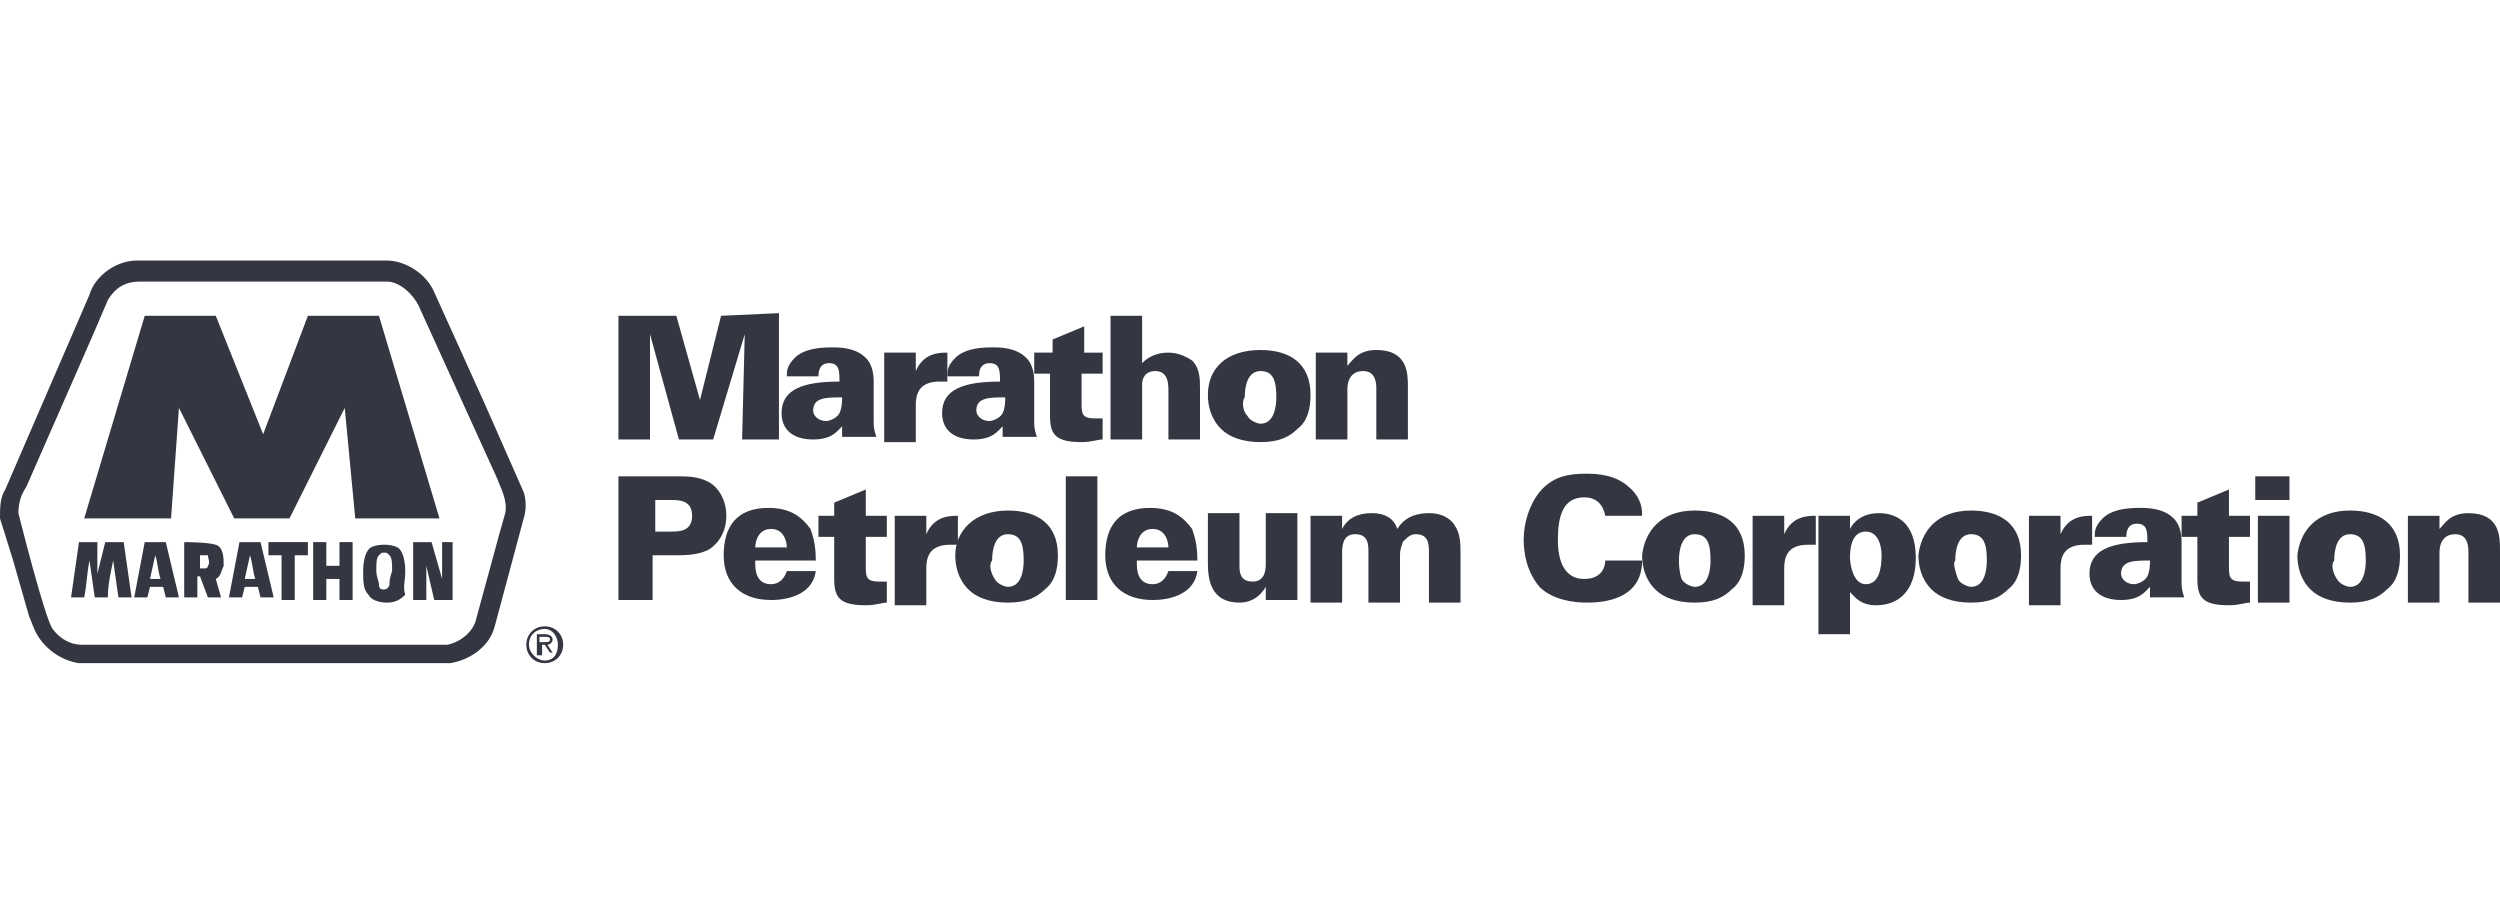 <?xml version="1.0" encoding="utf-8"?>
<!-- Generator: Adobe Illustrator 26.0.1, SVG Export Plug-In . SVG Version: 6.00 Build 0)  -->
<svg version="1.1" id="Layer_1" xmlns="http://www.w3.org/2000/svg" xmlns:xlink="http://www.w3.org/1999/xlink" x="0px" y="0px"
	 viewBox="0 0 95 35" style="enable-background:new 0 0 95 35;" xml:space="preserve">
<style type="text/css">
	.st0{fill:#343741;}
	.st1{fill-rule:evenodd;clip-rule:evenodd;fill:#343741;}
</style>
<polygon class="st0" points="23.5,12 25.7,12 26.6,15.2 27.4,12 29.6,11.9 29.6,16.7 28.2,16.7 28.3,12.7 27.1,16.7 25.8,16.7 
	24.7,12.7 24.7,16.7 23.5,16.7 "/>
<g>
	<path class="st0" d="M32,16.7c0-0.1,0-0.3,0-0.5c-0.2,0.2-0.4,0.5-1.1,0.5c-0.8,0-1.2-0.4-1.2-1c0-0.9,0.8-1.2,2.2-1.2
		c0-0.4,0-0.7-0.4-0.7c-0.2,0-0.4,0.1-0.4,0.5h-1.2c0-0.2,0-0.4,0.3-0.7c0.3-0.3,0.8-0.4,1.4-0.4c0.3,0,0.9,0,1.3,0.4
		c0.2,0.2,0.3,0.5,0.3,0.9v1.5c0,0.2,0,0.3,0.1,0.6H32z M30.9,15.6c0,0.2,0.2,0.4,0.5,0.4c0.1,0,0.4-0.1,0.5-0.3
		c0.1-0.2,0.1-0.5,0.1-0.6C31.4,15.1,30.9,15.1,30.9,15.6"/>
	<path class="st0" d="M33.6,14.1l0-0.7h1.2l0,0.7c0.3-0.7,0.9-0.7,1.2-0.7v1.1c-0.1,0-0.2,0-0.3,0c-0.8,0-0.9,0.5-0.9,0.9v1.4h-1.2
		V14.1z"/>
	<path class="st0" d="M38.1,16.7c0-0.1,0-0.3,0-0.5c-0.2,0.2-0.4,0.5-1.1,0.5c-0.8,0-1.2-0.4-1.2-1c0-0.9,0.8-1.2,2.2-1.2
		c0-0.4,0-0.7-0.4-0.7c-0.2,0-0.4,0.1-0.4,0.5h-1.2c0-0.2,0-0.4,0.3-0.7c0.3-0.3,0.8-0.4,1.4-0.4c0.3,0,0.9,0,1.3,0.4
		c0.2,0.2,0.3,0.5,0.3,0.9v1.5c0,0.2,0,0.3,0.1,0.6H38.1z M37.1,15.6c0,0.2,0.2,0.4,0.5,0.4c0.1,0,0.4-0.1,0.5-0.3
		c0.1-0.2,0.1-0.5,0.1-0.6C37.6,15.1,37.1,15.1,37.1,15.6"/>
	<path class="st0" d="M41.9,13.4v0.8h-0.8v1.1c0,0.4,0,0.6,0.5,0.6c0.1,0,0.2,0,0.3,0v0.8c-0.2,0-0.4,0.1-0.8,0.1
		c-1,0-1.2-0.3-1.2-1v-1.6h-0.6v-0.8H40v-0.5l1.2-0.5v1H41.9z"/>
	<path class="st0" d="M42.2,12h1.2v1.8c0.1-0.1,0.4-0.4,1-0.4c0.3,0,0.6,0.1,0.9,0.3c0.3,0.3,0.3,0.7,0.3,1.1v1.9h-1.2v-1.8
		c0-0.3,0-0.8-0.5-0.8c-0.4,0-0.5,0.3-0.5,0.5c0,0.2,0,0.4,0,0.6v1.5h-1.2V12z"/>
	<path class="st0" d="M47.9,13.3c1.1,0,1.9,0.5,1.9,1.7c0,0.5-0.1,1-0.5,1.3c-0.3,0.3-0.7,0.5-1.4,0.5c-0.7,0-1.2-0.2-1.5-0.5
		c-0.4-0.4-0.5-0.9-0.5-1.3C45.9,14,46.6,13.3,47.9,13.3 M47.4,15.8c0.1,0.2,0.4,0.3,0.5,0.3c0.5,0,0.6-0.6,0.6-1c0-0.6-0.1-1-0.6-1
		c-0.5,0-0.6,0.6-0.6,1C47.2,15.2,47.2,15.6,47.4,15.8"/>
	<path class="st0" d="M50,14.1l0-0.7h1.2l0,0.5c0.2-0.2,0.4-0.6,1.1-0.6c1.2,0,1.2,0.9,1.2,1.4v2h-1.2v-1.9c0-0.2,0-0.7-0.5-0.7
		c-0.6,0-0.6,0.6-0.6,0.7v1.9H50V14.1z"/>
	<path class="st0" d="M23.5,18.1h2.2c0.4,0,0.8,0,1.2,0.2c0.4,0.2,0.7,0.7,0.7,1.3c0,0.8-0.5,1.2-0.7,1.3c-0.4,0.2-0.9,0.2-1.2,0.2
		l-0.9,0v1.7h-1.3V18.1z M24.9,20.2h0.6c0.3,0,0.8,0,0.8-0.6c0-0.6-0.5-0.6-0.8-0.6h-0.6V20.2z"/>
	<path class="st0" d="M28.7,21.4c0,0.2,0,0.8,0.6,0.8c0.3,0,0.5-0.2,0.6-0.5h1.1c-0.1,0.8-0.9,1.1-1.7,1.1c-1.1,0-1.8-0.6-1.8-1.7
		c0-1.1,0.5-1.8,1.7-1.8c0.9,0,1.3,0.4,1.6,0.8c0.1,0.3,0.2,0.6,0.2,1.2H28.7z M29.9,20.8c0-0.2-0.1-0.7-0.6-0.7
		c-0.5,0-0.6,0.5-0.6,0.7H29.9z"/>
	<path class="st0" d="M33.7,19.6v0.8h-0.8v1.1c0,0.4,0,0.6,0.5,0.6c0.1,0,0.2,0,0.3,0v0.8c-0.2,0-0.4,0.1-0.8,0.1
		c-1,0-1.2-0.3-1.2-1v-1.6h-0.6v-0.8h0.6v-0.5l1.2-0.5v1H33.7z"/>
	<path class="st0" d="M34,20.3l0-0.7h1.2l0,0.7c0.3-0.7,0.9-0.7,1.2-0.7v1.1c-0.1,0-0.2,0-0.3,0c-0.8,0-0.9,0.5-0.9,0.9v1.4H34V20.3
		z"/>
	<path class="st0" d="M38.3,19.4c1.1,0,1.9,0.5,1.9,1.7c0,0.5-0.1,1-0.5,1.3c-0.3,0.3-0.7,0.5-1.4,0.5c-0.7,0-1.2-0.2-1.5-0.5
		c-0.4-0.4-0.5-0.9-0.5-1.3C36.3,20.2,37,19.4,38.3,19.4 M37.8,22c0.1,0.2,0.4,0.3,0.5,0.3c0.5,0,0.6-0.6,0.6-1c0-0.6-0.1-1-0.6-1
		c-0.5,0-0.6,0.6-0.6,1C37.6,21.4,37.6,21.7,37.8,22"/>
	<rect x="40.5" y="18.1" class="st0" width="1.2" height="4.7"/>
	<path class="st0" d="M43.2,21.4c0,0.2,0,0.8,0.6,0.8c0.3,0,0.5-0.2,0.6-0.5h1.1c-0.1,0.8-0.9,1.1-1.7,1.1c-1.1,0-1.8-0.6-1.8-1.7
		c0-1.1,0.5-1.8,1.7-1.8c0.9,0,1.3,0.4,1.6,0.8c0.1,0.3,0.2,0.6,0.2,1.2H43.2z M44.4,20.8c0-0.2-0.1-0.7-0.6-0.7
		c-0.5,0-0.6,0.5-0.6,0.7H44.4z"/>
	<path class="st0" d="M47.1,19.6v1.9c0,0.2,0,0.6,0.5,0.6c0.5,0,0.5-0.5,0.5-0.7v-1.9h1.2v2.7c0,0.3,0,0.3,0,0.6h-1.2l0-0.5
		c-0.3,0.5-0.7,0.6-1,0.6c-1.1,0-1.2-0.9-1.2-1.5v-1.9H47.1z"/>
	<path class="st0" d="M49.8,20.3c0-0.1,0-0.6,0-0.7H51l0,0.5c0.2-0.4,0.6-0.6,1.1-0.6c0.2,0,0.8,0,1,0.6c0.3-0.5,0.8-0.6,1.2-0.6
		c0.6,0,0.9,0.3,1,0.5c0.2,0.3,0.2,0.7,0.2,1.1v1.8h-1.2V21c0-0.3,0-0.7-0.5-0.7c-0.2,0-0.3,0.1-0.5,0.3c0,0.1-0.1,0.2-0.1,0.5v1.8
		h-1.2V21c0-0.3,0-0.7-0.5-0.7c-0.4,0-0.5,0.3-0.5,0.7v1.9h-1.2V20.3z"/>
	<path class="st0" d="M61,19.6c-0.1-0.5-0.4-0.7-0.8-0.7c-0.8,0-1,0.7-1,1.6c0,0.3,0,1.5,1,1.5c0.7,0,0.8-0.5,0.8-0.7h1.4
		c0,1.5-1.5,1.6-2.1,1.6c-0.5,0-1.3-0.1-1.8-0.6c-0.5-0.6-0.6-1.3-0.6-1.8c0-0.6,0.2-1.3,0.6-1.8c0.5-0.6,1.1-0.7,1.8-0.7
		c0.8,0,1.3,0.2,1.7,0.6c0.4,0.4,0.4,0.8,0.4,1H61z"/>
	<path class="st0" d="M64.4,19.4c1.1,0,1.9,0.5,1.9,1.7c0,0.5-0.1,1-0.5,1.3c-0.3,0.3-0.7,0.5-1.4,0.5c-0.7,0-1.2-0.2-1.5-0.5
		c-0.4-0.4-0.5-0.9-0.5-1.3C62.5,20.2,63.1,19.4,64.4,19.4 M63.9,22c0.1,0.2,0.4,0.3,0.5,0.3c0.5,0,0.6-0.6,0.6-1c0-0.6-0.1-1-0.6-1
		c-0.5,0-0.6,0.6-0.6,1C63.8,21.4,63.8,21.7,63.9,22"/>
	<path class="st0" d="M66.6,20.3l0-0.7h1.2l0,0.7c0.3-0.7,0.9-0.7,1.2-0.7v1.1c-0.1,0-0.2,0-0.3,0c-0.8,0-0.9,0.5-0.9,0.9v1.4h-1.2
		V20.3z"/>
	<path class="st0" d="M70.3,19.6l0,0.5c0.1-0.2,0.4-0.6,1.1-0.6c0.6,0,1.4,0.3,1.4,1.7c0,1.3-0.7,1.8-1.5,1.8c-0.6,0-0.8-0.3-1-0.5
		v1.6h-1.2v-4c0-0.4,0-0.4,0-0.5H70.3z M70.9,22.2c0.5,0,0.6-0.6,0.6-1.1c0-0.3-0.1-0.9-0.6-0.9c-0.6,0-0.6,0.8-0.6,1
		C70.3,21.4,70.4,22.2,70.9,22.2"/>
	<path class="st0" d="M74.9,19.4c1.1,0,1.9,0.5,1.9,1.7c0,0.5-0.1,1-0.5,1.3c-0.3,0.3-0.7,0.5-1.4,0.5c-0.7,0-1.2-0.2-1.5-0.5
		c-0.4-0.4-0.5-0.9-0.5-1.3C73,20.2,73.6,19.4,74.9,19.4 M74.4,22c0.1,0.2,0.4,0.3,0.5,0.3c0.5,0,0.6-0.6,0.6-1c0-0.6-0.1-1-0.6-1
		c-0.5,0-0.6,0.6-0.6,1C74.2,21.4,74.3,21.7,74.4,22"/>
	<path class="st0" d="M77.1,20.3l0-0.7h1.2l0,0.7c0.3-0.7,0.9-0.7,1.2-0.7v1.1c-0.1,0-0.2,0-0.3,0c-0.8,0-0.9,0.5-0.9,0.9v1.4h-1.2
		V20.3z"/>
	<path class="st0" d="M81.7,22.8c0-0.1,0-0.3,0-0.5c-0.2,0.2-0.4,0.5-1.1,0.5c-0.8,0-1.2-0.4-1.2-1c0-0.9,0.8-1.2,2.2-1.2
		c0-0.4,0-0.7-0.4-0.7c-0.2,0-0.4,0.1-0.4,0.5h-1.2c0-0.2,0-0.4,0.3-0.7c0.3-0.3,0.8-0.4,1.4-0.4c0.3,0,0.9,0,1.3,0.4
		c0.2,0.2,0.3,0.5,0.3,0.9v1.5c0,0.2,0,0.3,0.1,0.6H81.7z M80.6,21.8c0,0.2,0.2,0.4,0.5,0.4c0.1,0,0.4-0.1,0.5-0.3
		c0.1-0.2,0.1-0.5,0.1-0.6C81.1,21.3,80.6,21.3,80.6,21.8"/>
	<path class="st0" d="M85.5,19.6v0.8h-0.8v1.1c0,0.4,0,0.6,0.5,0.6c0.1,0,0.2,0,0.3,0v0.8c-0.2,0-0.4,0.1-0.8,0.1
		c-1,0-1.2-0.3-1.2-1v-1.6h-0.6v-0.8h0.6v-0.5l1.2-0.5v1H85.5z"/>
	<path class="st0" d="M85.8,18.1H87V19h-1.3V18.1z M85.8,19.6H87v3.3h-1.2V19.6z"/>
	<path class="st0" d="M89.3,19.4c1.1,0,1.9,0.5,1.9,1.7c0,0.5-0.1,1-0.5,1.3c-0.3,0.3-0.7,0.5-1.4,0.5c-0.7,0-1.2-0.2-1.5-0.5
		c-0.4-0.4-0.5-0.9-0.5-1.3C87.4,20.2,88,19.4,89.3,19.4 M88.8,22c0.1,0.2,0.4,0.3,0.5,0.3c0.5,0,0.6-0.6,0.6-1c0-0.6-0.1-1-0.6-1
		c-0.5,0-0.6,0.6-0.6,1C88.6,21.4,88.6,21.7,88.8,22"/>
	<path class="st0" d="M91.5,20.3l0-0.7h1.2l0,0.5c0.2-0.2,0.4-0.6,1.1-0.6c1.2,0,1.2,0.9,1.2,1.4v2h-1.2V21c0-0.2,0-0.7-0.5-0.7
		c-0.6,0-0.6,0.6-0.6,0.7v1.9h-1.2V20.3z"/>
</g>
<path class="st1" d="M3.7,21.8L4,20.6l0.7,0l0.3,2.1l-0.5,0l-0.2-1.4c-0.1,0.5-0.2,0.9-0.2,1.4l-0.5,0l-0.2-1.4
	c-0.1,0.5-0.1,0.9-0.2,1.4l-0.5,0l0.3-2.1l0.7,0L3.7,21.8z"/>
<polygon class="st1" points="11.7,21.1 11.2,21.1 11.2,22.8 10.7,22.8 10.7,21.1 10.2,21.1 10.2,20.6 11.7,20.6 "/>
<polygon class="st1" points="12.4,21.5 12.9,21.5 12.9,20.6 13.4,20.6 13.4,22.8 12.9,22.8 12.9,22 12.4,22 12.4,22.8 11.9,22.8 
	11.9,20.6 12.4,20.6 "/>
<polygon class="st1" points="16.8,22 16.8,20.6 17.2,20.6 17.2,22.8 16.5,22.8 16.2,21.5 16.2,22.8 15.7,22.8 15.7,20.6 16.4,20.6 
	"/>
<path class="st1" d="M6.3,20.6H5.5l-0.4,2.1l0.5,0l0.1-0.4l0.5,0l0.1,0.4l0.5,0L6.3,20.6z M5.7,22l0.2-0.9C6,21.4,6,21.7,6.1,22
	L5.7,22z"/>
<path class="st1" d="M8.2,22L8.2,22c0.2-0.1,0.2-0.3,0.3-0.5c0-0.3,0-0.7-0.3-0.8C7.9,20.6,7,20.6,7,20.6l0,2.1l0.5,0l0-0.8
	c0,0,0.1,0,0.1,0c0,0,0.3,0.8,0.3,0.8l0.5,0L8.2,22z M7.9,21.5c0,0,0,0.1-0.1,0.1l-0.2,0l0-0.5c0,0,0.2,0,0.3,0
	C7.9,21.2,8,21.4,7.9,21.5z"/>
<path class="st1" d="M9.9,20.6H9.1l-0.4,2.1l0.5,0l0.1-0.4l0.5,0l0.1,0.4l0.5,0L9.9,20.6z M9.3,22l0.2-0.9c0.1,0.3,0.1,0.6,0.2,0.9
	L9.3,22z"/>
<g>
	<polygon class="st0" points="14.5,20.6 14.5,20.6 14.5,20.6 	"/>
	<polygon class="st0" points="14.5,22.8 14.5,22.8 14.5,22.8 	"/>
	<path class="st0" d="M15.4,21.7c0-0.4-0.1-0.8-0.3-0.9c-0.2-0.1-0.4-0.1-0.5-0.1s-0.3,0-0.5,0.1c-0.2,0.1-0.3,0.5-0.3,0.9
		c0,0.4,0,0.7,0.2,0.9c0.1,0.2,0.4,0.3,0.7,0.3c0.3,0,0.5-0.1,0.7-0.3C15.3,22.3,15.4,22.1,15.4,21.7z M14.8,22.2
		c0,0.1-0.1,0.2-0.2,0.2c0,0,0,0,0,0h0c0,0,0,0,0,0c-0.1,0-0.2,0-0.2-0.2c0-0.1-0.1-0.3-0.1-0.5c0-0.3,0-0.5,0.1-0.6
		c0.1-0.1,0.1-0.1,0.2-0.1c0,0,0,0,0,0h0c0,0,0,0,0,0c0.1,0,0.1,0,0.2,0.1c0.1,0.1,0.1,0.3,0.1,0.6C14.8,22,14.8,22.1,14.8,22.2z"/>
</g>
<path class="st0" d="M20,24.5c0-0.4,0.3-0.7,0.7-0.7c0.4,0,0.7,0.3,0.7,0.7c0,0.4-0.3,0.7-0.7,0.7C20.3,25.2,20,24.9,20,24.5
	 M20.7,25.1c0.3,0,0.5-0.2,0.5-0.6c0-0.3-0.2-0.6-0.5-0.6c-0.3,0-0.6,0.2-0.6,0.6C20.1,24.8,20.4,25.1,20.7,25.1 M20.5,24.9h-0.1
	v-0.8h0.3c0.2,0,0.3,0.1,0.3,0.2c0,0.1-0.1,0.2-0.2,0.2l0.2,0.3h-0.1l-0.2-0.3h-0.1V24.9z M20.7,24.4c0.1,0,0.2,0,0.2-0.1
	c0-0.1-0.1-0.1-0.2-0.1h-0.2v0.2H20.7z"/>
<path class="st1" d="M19.9,18.7l-1.5-3.4l-1.9-4.2c-0.3-0.7-1.1-1.2-1.8-1.2H5.2c-0.8,0-1.6,0.6-1.8,1.3l-3.2,7.4
	C0,18.9,0,19.3,0,19.7l0.5,1.6l0.6,2.1l0.2,0.5c0.3,0.7,1,1.2,1.7,1.3l14.1,0c0.7-0.1,1.5-0.6,1.7-1.4l1.1-4.1
	C20,19.4,20,19,19.9,18.7z M19.2,19.5l-0.2,0.7l-0.9,3.3c-0.1,0.5-0.6,0.9-1.1,1l-13.9,0c-0.4,0-0.8-0.2-1.1-0.6
	c-0.3-0.4-1.3-4.4-1.3-4.4c0-0.4,0.1-0.7,0.3-1l2.5-5.7l0.6-1.4c0.3-0.5,0.7-0.7,1.2-0.7l9.4,0c0.5,0,1,0.5,1.2,0.9l3,6.6
	C19,18.5,19.3,19,19.2,19.5z"/>
<polygon class="st1" points="10,16.5 11.7,12 14.4,12 16.7,19.7 13.5,19.7 13.1,15.5 11,19.7 8.9,19.7 6.8,15.5 6.5,19.7 3.2,19.7 
	5.5,12 8.2,12 "/>
</svg>
